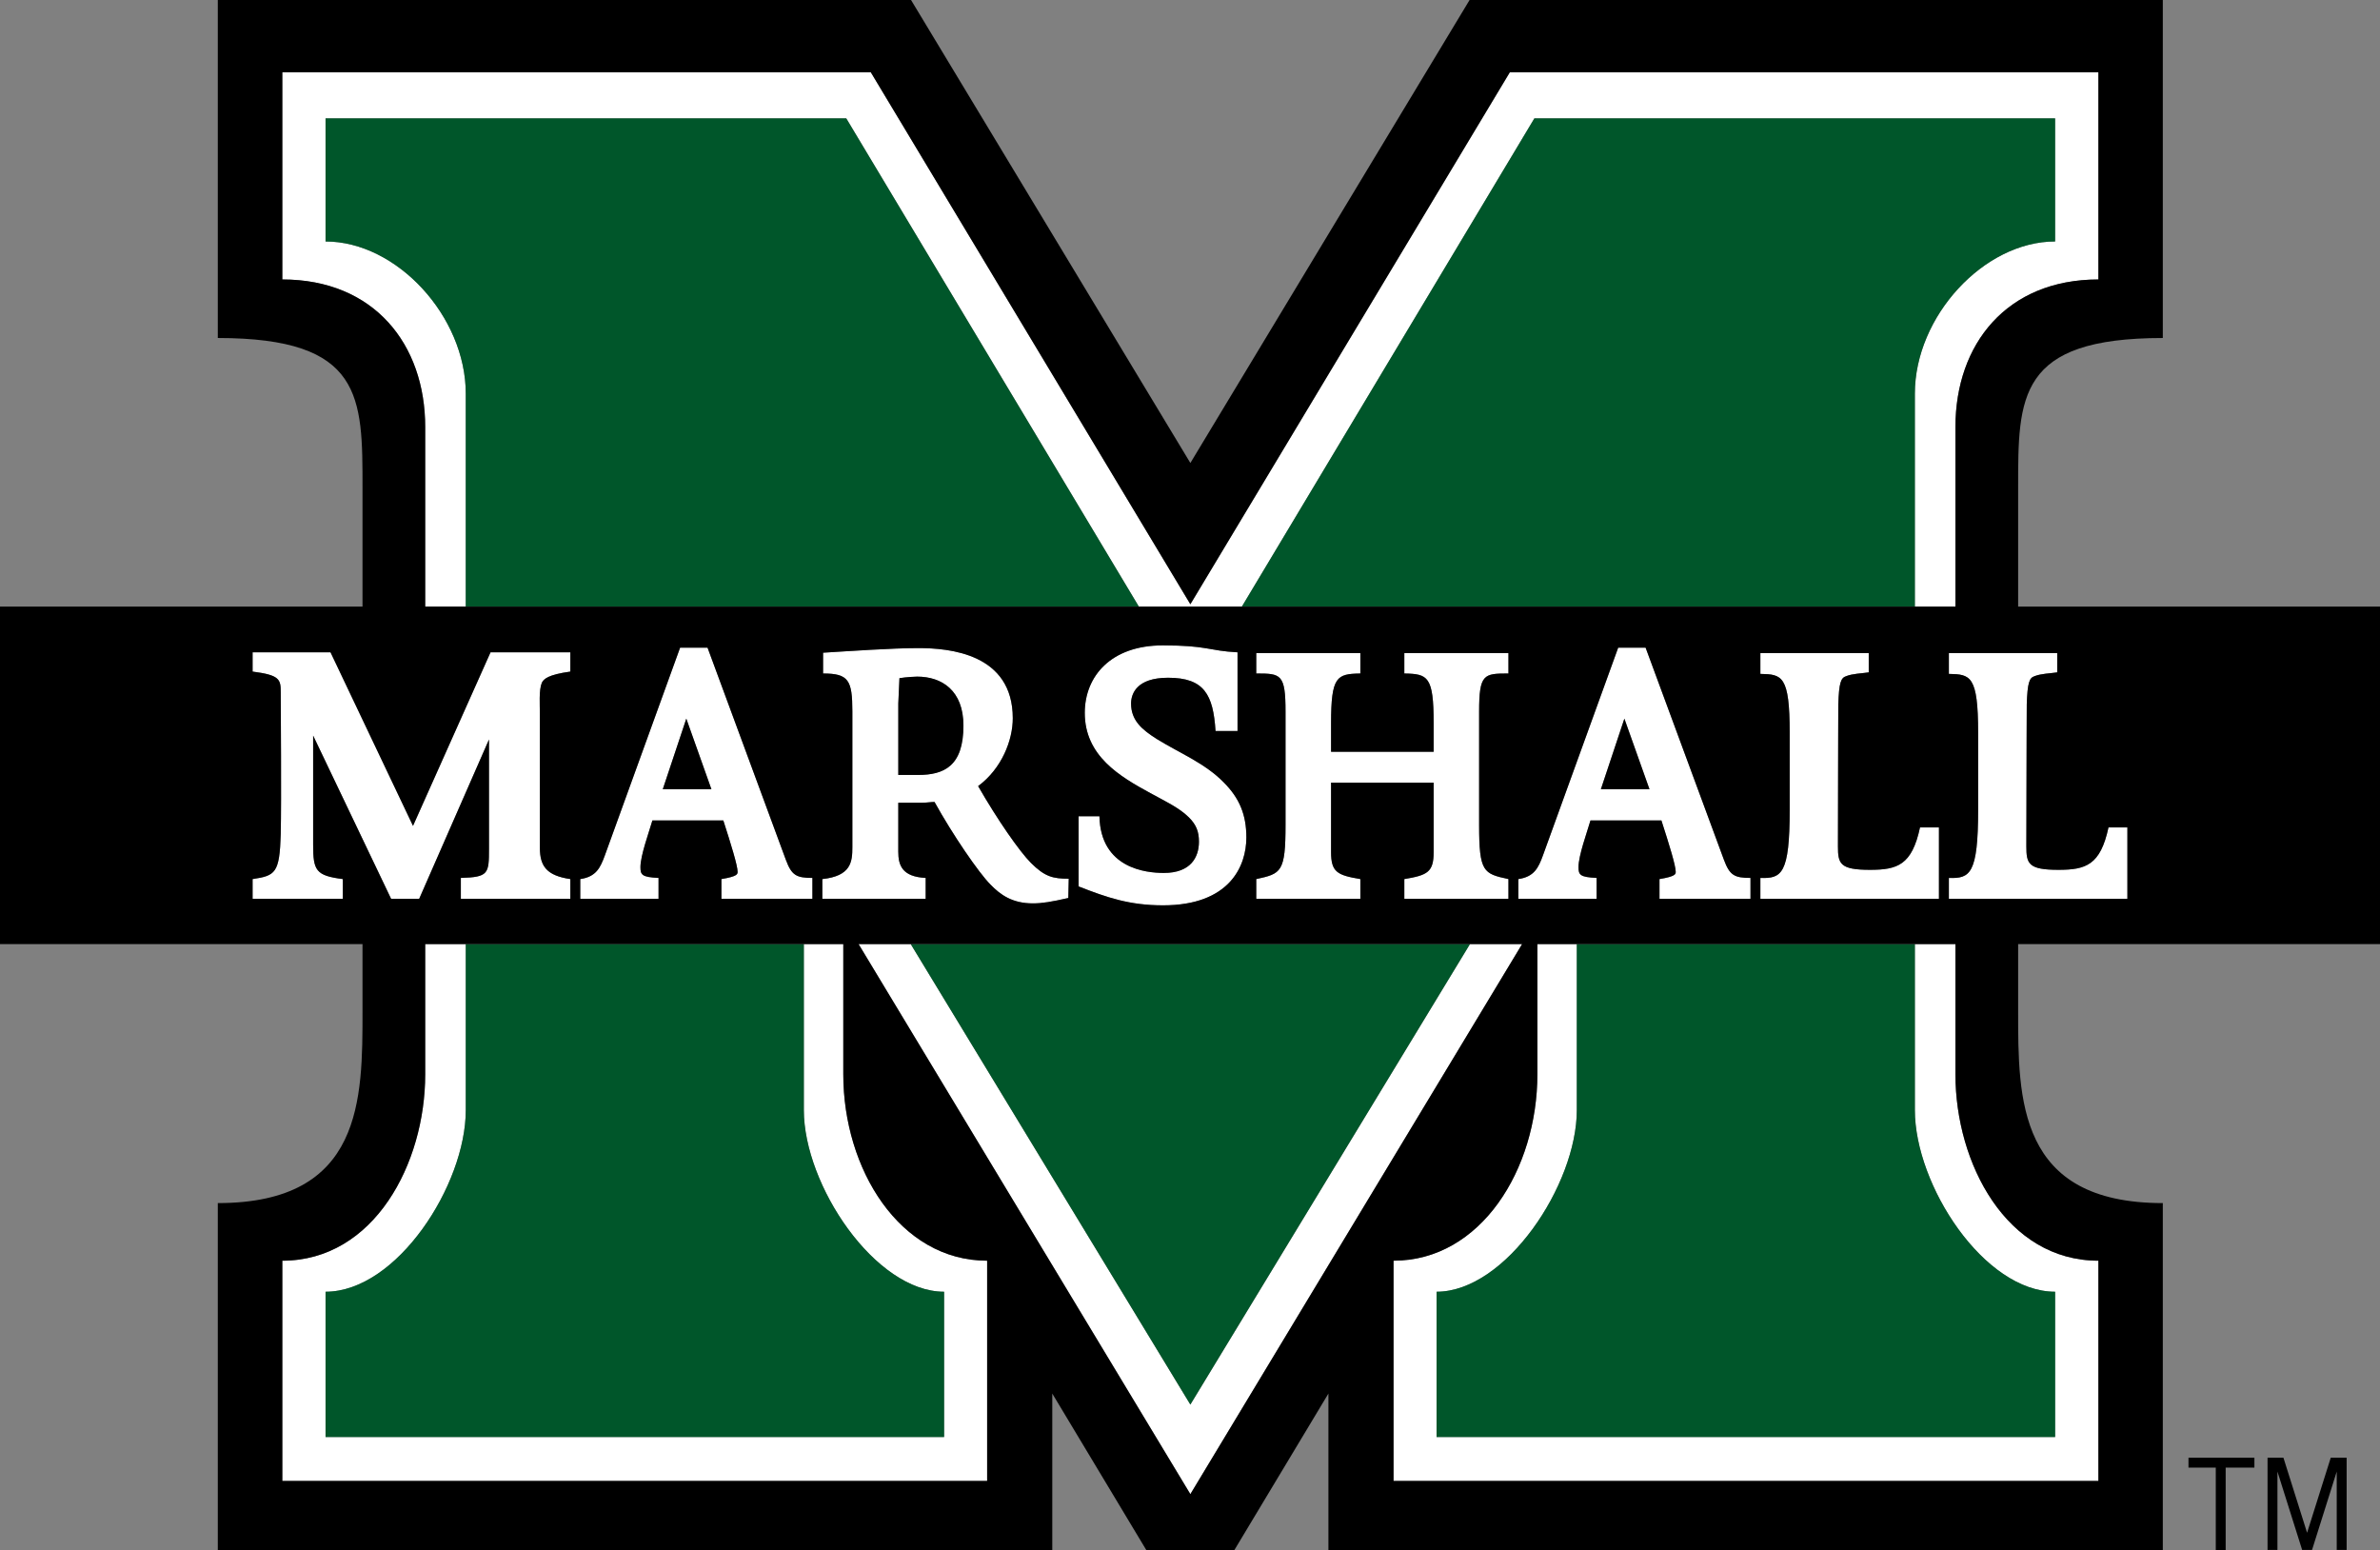 <?xml version="1.0" encoding="UTF-8" standalone="no"?>
<!-- Created with Inkscape (http://www.inkscape.org/) -->
<svg xmlns:svg="http://www.w3.org/2000/svg" xmlns="http://www.w3.org/2000/svg" version="1.0" width="221.87" height="144.479" id="svg2" xml:space="preserve"><rect width="100%" height="100%" fill="#808080" stroke="none"/><defs id="defs5"><clipPath id="clipPath21"><path d="M 0,0 L 612,0 L 612,792 L 0,792 L 0,0 z" id="path23"/></clipPath><clipPath id="clipPath89"><path d="M 0,0 L 612,0 L 612,792 L 0,792 L 0,0 z" id="path91"/></clipPath><clipPath id="clipPath125"><path d="M 0,0 L 612,0 L 612,792 L 0,792 L 0,0 z" id="path127"/></clipPath></defs><path d="M 137.033,88.003 L 110.968,130.925 L 84.902,88.003 L 80.04,88.003 L 110.968,139.274 L 141.894,88.003 L 137.033,88.003 z" id="path15" style="fill:#ffffff;fill-opacity:1;fill-rule:nonzero;stroke:none"/><path d="M 78.614,100.145 L 78.614,88.002 L 74.936,88.002 L 74.936,103.476 C 74.936,110.459 81.581,120.407 88.011,120.407 L 88.011,133.951 L 30.349,133.951 L 30.349,120.407 C 36.989,120.407 43.421,110.459 43.421,103.476 L 43.421,88.002 L 39.639,88.002 L 39.639,100.145 C 39.639,108.459 34.874,117.516 26.319,117.516 L 26.319,138.047 L 92.024,138.047 L 92.024,117.516 C 83.877,117.516 78.614,108.984 78.614,100.145" id="path27" style="fill:#ffffff;fill-opacity:1;fill-rule:nonzero;stroke:none"/><path d="M 39.639,39.802 L 39.639,56.546 L 43.42,56.546 L 43.42,36.697 C 43.42,29.491 36.989,22.508 30.348,22.508 L 30.348,11.033 L 78.891,11.033 L 106.169,56.546 L 115.769,56.546 L 143.039,11.033 L 191.583,11.033 L 191.583,22.508 C 184.943,22.508 178.509,29.491 178.509,36.697 L 178.509,56.546 L 182.291,56.546 L 182.291,39.802 C 182.291,32.092 187.059,26.05 195.618,26.05 L 195.618,6.731 L 140.754,6.731 L 110.968,56.325 L 81.175,6.731 L 26.319,6.731 L 26.319,26.05 C 34.873,26.05 39.639,32.092 39.639,39.802" id="path31" style="fill:#ffffff;fill-opacity:1;fill-rule:nonzero;stroke:none"/><path d="M 182.291,100.145 L 182.291,88.002 L 178.509,88.002 L 178.509,103.476 C 178.509,110.459 184.943,120.407 191.583,120.407 L 191.583,133.951 L 133.921,133.951 L 133.921,120.407 C 140.356,120.407 146.995,110.459 146.995,103.476 L 146.995,88.002 L 143.318,88.002 L 143.318,100.145 C 143.318,108.984 138.053,117.516 129.909,117.516 L 129.909,138.047 L 195.618,138.047 L 195.618,117.516 C 187.059,117.516 182.291,108.459 182.291,100.145" id="path35" style="fill:#ffffff;fill-opacity:1;fill-rule:nonzero;stroke:none"/><path d="M 31.959,83.777 L 31.959,81.943 C 29.442,81.621 29.193,81.152 29.193,78.743 L 29.193,68.569 L 36.457,83.777 L 39.079,83.777 L 45.586,68.931 L 45.586,79.103 C 45.586,81.438 45.549,81.763 42.962,81.834 L 42.962,83.777 L 53.169,83.777 L 53.169,81.943 C 50.976,81.621 50.328,80.754 50.328,79.031 L 50.328,66.522 C 50.328,65.766 50.224,64.329 50.509,63.644 C 50.688,63.288 51.088,62.891 53.169,62.602 L 53.169,60.806 L 45.728,60.806 L 38.502,76.983 L 30.813,60.806 L 23.548,60.806 L 23.548,62.602 C 26.064,62.926 26.172,63.322 26.172,64.506 C 26.172,66.016 26.243,74.431 26.172,77.738 C 26.064,81.404 25.669,81.621 23.548,81.943 L 23.548,83.777 L 31.959,83.777 z" id="path39" style="fill:#ffffff;fill-opacity:1;fill-rule:nonzero;stroke:none"/><path d="M 67.253,81.943 L 67.253,83.777 L 75.735,83.777 L 75.735,81.834 C 74.228,81.834 73.794,81.584 73.259,80.144 L 65.959,60.372 L 63.401,60.372 L 56.393,79.715 C 55.963,80.9 55.57,81.727 54.093,81.943 L 54.093,83.777 L 61.391,83.777 L 61.391,81.834 C 59.845,81.763 59.703,81.547 59.703,80.829 C 59.703,79.75 60.491,77.594 60.818,76.479 L 67.431,76.479 C 68.149,78.709 68.76,80.685 68.76,81.262 C 68.76,81.475 68.76,81.692 67.253,81.943 M 61.786,73.568 L 63.979,66.987 L 66.32,73.568 L 61.786,73.568 z" id="path43" style="fill:#ffffff;fill-opacity:1;fill-rule:nonzero;stroke:none"/><path d="M 85.932,74.827 C 86.398,74.827 86.758,74.754 87.119,74.754 C 88.811,77.809 91.252,81.37 92.331,82.448 C 93.263,83.419 94.379,84.208 96.289,84.208 C 97.148,84.208 98.014,84.065 99.592,83.705 L 99.629,81.908 C 98.157,81.908 97.401,81.727 96.107,80.434 C 95.031,79.355 92.981,76.408 91.182,73.277 C 93.411,71.627 94.414,68.968 94.414,66.953 C 94.414,60.914 88.484,60.412 85.608,60.412 C 83.129,60.412 79.102,60.698 76.731,60.842 L 76.731,62.779 C 79.102,62.779 79.459,63.394 79.459,66.305 L 79.459,78.959 C 79.459,80.325 79.352,81.655 76.659,81.943 L 76.659,83.777 L 86.293,83.777 L 86.293,81.835 C 84.062,81.727 83.741,80.615 83.741,79.389 L 83.741,74.827 L 85.932,74.827 z M 83.741,65.583 C 83.741,65.408 83.814,64.077 83.848,63.214 C 84.531,63.105 85.321,63.07 85.499,63.07 C 87.802,63.07 89.814,64.365 89.814,67.635 C 89.814,71.412 88.016,72.238 85.573,72.238 L 83.741,72.238 L 83.741,65.583 z" id="path47" style="fill:#ffffff;fill-opacity:1;fill-rule:nonzero;stroke:none"/><path d="M 108.498,81.371 C 106.878,81.371 102.601,80.972 102.492,76.084 L 100.551,76.084 L 100.551,82.628 C 103.212,83.669 105.297,84.388 108.422,84.388 C 114.61,84.388 116.19,80.754 116.19,78.062 C 116.19,75.941 115.545,74.394 114.072,72.921 C 112.31,71.123 109.937,70.188 107.851,68.893 C 106.483,68.032 105.442,67.169 105.442,65.583 C 105.442,64.687 105.943,63.176 108.893,63.176 C 112.268,63.176 113.1,64.761 113.316,68.139 L 115.366,68.139 L 115.366,60.806 C 112.631,60.662 112.595,60.159 108.388,60.159 C 103.572,60.159 101.126,63.032 101.126,66.449 C 101.126,70.472 104.4,72.381 107.237,73.927 C 108.388,74.571 109.9,75.257 110.832,76.191 C 111.52,76.876 111.77,77.522 111.77,78.458 C 111.77,79.893 111.016,81.371 108.498,81.371" id="path51" style="fill:#ffffff;fill-opacity:1;fill-rule:nonzero;stroke:none"/><path d="M 140.621,62.779 L 140.621,60.875 L 130.915,60.875 L 130.915,62.779 C 133.108,62.817 133.649,63.033 133.649,67.419 L 133.649,70.078 L 124.086,70.078 L 124.086,67.419 C 124.086,63.033 124.625,62.817 126.816,62.779 L 126.816,60.875 L 117.111,60.875 L 117.111,62.779 C 119.411,62.779 119.841,62.817 119.841,66.342 L 119.841,76.875 C 119.841,81.295 119.448,81.439 117.111,81.943 L 117.111,83.777 L 126.816,83.777 L 126.816,81.943 C 124.666,81.584 124.086,81.295 124.086,79.427 L 124.086,72.955 L 133.649,72.955 L 133.649,79.427 C 133.649,81.295 133.072,81.584 130.915,81.943 L 130.915,83.777 L 140.621,83.777 L 140.621,81.943 C 138.285,81.439 137.887,81.295 137.887,76.875 L 137.887,66.342 C 137.887,62.817 138.325,62.779 140.621,62.779" id="path55" style="fill:#ffffff;fill-opacity:1;fill-rule:nonzero;stroke:none"/><path d="M 154.702,81.943 L 154.702,83.777 L 163.185,83.777 L 163.185,81.834 C 161.677,81.834 161.246,81.584 160.708,80.144 L 153.408,60.372 L 150.853,60.372 L 143.845,79.715 C 143.417,80.9 143.019,81.727 141.544,81.943 L 141.544,83.777 L 148.841,83.777 L 148.841,81.834 C 147.297,81.763 147.152,81.547 147.152,80.829 C 147.152,79.75 147.943,77.594 148.267,76.479 L 154.883,76.479 C 155.603,78.709 156.214,80.685 156.214,81.262 C 156.214,81.475 156.214,81.692 154.702,81.943 M 149.237,73.568 L 151.428,66.987 L 153.769,73.568 L 149.237,73.568 z" id="path59" style="fill:#ffffff;fill-opacity:1;fill-rule:nonzero;stroke:none"/><path d="M 164.107,81.835 L 164.107,83.777 L 180.753,83.777 L 180.753,77.127 L 178.988,77.127 C 178.237,80.65 176.869,81.081 174.321,81.081 C 171.514,81.081 171.338,80.506 171.338,78.888 C 171.338,78.888 171.338,68.247 171.371,65.658 C 171.436,63.632 171.612,63.193 172.091,63.032 C 172.739,62.78 173.529,62.78 174.209,62.675 L 174.209,60.876 L 164.107,60.876 L 164.107,62.817 C 166.123,62.853 166.84,62.963 166.84,68.318 L 166.84,75.473 C 166.84,81.476 166.088,81.908 164.107,81.835" id="path63" style="fill:#ffffff;fill-opacity:1;fill-rule:nonzero;stroke:none"/><path d="M 196.559,77.127 C 195.804,80.651 194.439,81.081 191.887,81.081 C 189.084,81.081 188.902,80.506 188.902,78.888 C 188.902,78.888 188.902,68.247 188.939,65.658 C 189.007,63.628 189.178,63.193 189.655,63.032 C 190.303,62.779 191.095,62.779 191.78,62.674 L 191.78,60.876 L 181.679,60.876 L 181.679,62.817 C 183.689,62.854 184.408,62.963 184.408,68.318 L 184.408,75.473 C 184.408,81.476 183.652,81.908 181.679,81.834 L 181.679,83.777 L 198.322,83.777 L 198.322,77.127 L 196.559,77.127 z" id="path67" style="fill:#ffffff;fill-opacity:1;fill-rule:nonzero;stroke:none"/><path d="M 74.936,103.476 L 74.936,88.002 L 43.422,88.002 L 43.422,103.476 C 43.422,110.459 36.989,120.407 30.349,120.407 L 30.349,133.951 L 88.011,133.951 L 88.011,120.407 C 81.582,120.407 74.936,110.459 74.936,103.476" id="path71" style="fill:#00562a;fill-opacity:1;fill-rule:nonzero;stroke:none"/><path d="M 43.421,36.697 L 43.421,56.546 L 106.168,56.546 L 78.89,11.034 L 30.349,11.034 L 30.349,22.509 C 36.989,22.509 43.421,29.491 43.421,36.697" id="path75" style="fill:#00562a;fill-opacity:1;fill-rule:nonzero;stroke:none"/><path d="M 143.04,11.033 L 115.769,56.546 L 178.508,56.546 L 178.508,36.697 C 178.508,29.491 184.943,22.508 191.583,22.508 L 191.583,11.033 L 143.04,11.033 z" id="path79" style="fill:#00562a;fill-opacity:1;fill-rule:nonzero;stroke:none"/><path d="M 84.901,88.003 L 110.968,130.925 L 137.033,88.003 L 84.901,88.003 z" id="path83" style="fill:#00562a;fill-opacity:1;fill-rule:nonzero;stroke:none"/><path d="M 178.509,103.476 L 178.509,88.002 L 146.995,88.002 L 146.995,103.476 C 146.995,110.459 140.355,120.407 133.92,120.407 L 133.92,133.951 L 191.584,133.951 L 191.584,120.407 C 184.944,120.407 178.509,110.459 178.509,103.476" id="path95" style="fill:#00562a;fill-opacity:1;fill-rule:nonzero;stroke:none"/><path d="M 188.136,56.546 L 188.136,45.486 C 188.136,36.994 188.08,31.507 201.624,31.507 L 201.624,-5e-06 L 136.998,-5e-06 L 110.969,43.157 L 84.93,-5e-06 L 20.304,-5e-06 L 20.304,31.507 C 33.849,31.507 33.794,36.994 33.794,45.486 L 33.794,56.546 L 7.1054274e-15,56.546 L 7.1054274e-15,88.002 L 33.794,88.002 L 33.794,94.221 C 33.794,102.447 33.849,112.145 20.304,112.145 L 20.304,144.479 L 98.096,144.479 L 98.096,129.9 L 106.856,144.479 L 115.076,144.479 L 123.838,129.9 L 123.838,144.479 L 201.624,144.479 L 201.624,112.145 C 188.08,112.145 188.136,102.447 188.136,94.221 L 188.136,88.002 L 221.87,88.002 L 221.87,56.546 L 188.136,56.546 z M 26.319,26.049 L 26.319,6.731 L 81.175,6.731 L 110.969,56.325 L 140.755,6.731 L 195.618,6.731 L 195.618,26.049 C 187.059,26.049 182.29,32.092 182.29,39.802 L 182.29,56.546 L 39.639,56.546 L 39.639,39.802 C 39.639,32.092 34.874,26.049 26.319,26.049 M 164.106,62.817 L 164.106,60.876 L 174.209,60.876 L 174.209,62.674 C 173.529,62.779 172.739,62.779 172.091,63.032 C 171.613,63.194 171.436,63.632 171.371,65.659 L 171.338,78.889 C 171.338,80.506 171.514,81.08 174.321,81.08 C 176.869,81.08 178.236,80.65 178.989,77.127 L 180.754,77.127 L 180.754,83.777 L 164.106,83.777 L 164.106,81.835 C 166.088,81.909 166.84,81.475 166.84,75.474 L 166.84,68.319 C 166.84,62.964 166.124,62.854 164.106,62.817 M 154.882,76.479 L 148.268,76.479 C 147.944,77.595 147.151,79.751 147.151,80.83 C 147.151,81.546 147.296,81.764 148.84,81.835 L 148.84,83.777 L 141.545,83.777 L 141.545,81.942 C 143.02,81.726 143.416,80.901 143.845,79.715 L 150.852,60.371 L 153.407,60.371 L 160.709,80.145 C 161.246,81.584 161.676,81.835 163.185,81.835 L 163.185,83.777 L 154.702,83.777 L 154.702,81.942 C 156.215,81.692 156.215,81.475 156.215,81.261 C 156.215,80.686 155.604,78.709 154.882,76.479 M 140.621,81.942 L 140.621,83.777 L 130.915,83.777 L 130.915,81.942 C 133.072,81.584 133.649,81.296 133.649,79.427 L 133.649,72.956 L 124.085,72.956 L 124.085,79.427 C 124.085,81.296 124.666,81.584 126.816,81.942 L 126.816,83.777 L 117.111,83.777 L 117.111,81.942 C 119.449,81.439 119.841,81.296 119.841,76.876 L 119.841,66.341 C 119.841,62.817 119.411,62.779 117.111,62.779 L 117.111,60.876 L 126.816,60.876 L 126.816,62.779 C 124.625,62.817 124.085,63.032 124.085,67.419 L 124.085,70.077 L 133.649,70.077 L 133.649,67.419 C 133.649,63.032 133.109,62.817 130.915,62.779 L 130.915,60.876 L 140.621,60.876 L 140.621,62.779 C 138.325,62.779 137.887,62.817 137.887,66.341 L 137.887,76.876 C 137.887,81.296 138.285,81.439 140.621,81.942 M 110.832,76.191 C 109.9,75.257 108.389,74.571 107.237,73.927 C 104.399,72.381 101.126,70.472 101.126,66.45 C 101.126,63.032 103.571,60.16 108.389,60.16 C 112.595,60.16 112.63,60.661 115.366,60.806 L 115.366,68.14 L 113.315,68.14 C 113.099,64.76 112.269,63.175 108.892,63.175 C 105.944,63.175 105.441,64.687 105.441,65.582 C 105.441,67.169 106.484,68.031 107.851,68.892 C 109.938,70.187 112.31,71.122 114.071,72.92 C 115.545,74.395 116.189,75.941 116.189,78.061 C 116.189,80.755 114.61,84.389 108.422,84.389 C 105.296,84.389 103.213,83.67 100.551,82.627 L 100.551,76.084 L 102.491,76.084 C 102.601,80.972 106.879,81.37 108.499,81.37 C 111.015,81.37 111.769,79.894 111.769,78.457 C 111.769,77.521 111.52,76.876 110.832,76.191 M 86.294,81.835 L 86.294,83.777 L 76.659,83.777 L 76.659,81.942 C 79.353,81.655 79.459,80.325 79.459,78.959 L 79.459,66.305 C 79.459,63.394 79.103,62.779 76.73,62.779 L 76.73,60.841 C 79.103,60.697 83.13,60.411 85.609,60.411 C 88.485,60.411 94.415,60.914 94.415,66.952 C 94.415,68.967 93.411,71.627 91.183,73.277 C 92.98,76.407 95.031,79.355 96.106,80.435 C 97.4,81.726 98.156,81.909 99.63,81.909 L 99.591,83.705 C 98.014,84.065 97.149,84.207 96.289,84.207 C 94.379,84.207 93.264,83.419 92.331,82.449 C 91.251,81.37 88.81,77.81 87.119,74.754 C 86.757,74.754 86.397,74.826 85.931,74.826 L 83.741,74.826 L 83.741,79.389 C 83.741,80.615 84.062,81.726 86.294,81.835 M 67.431,76.479 L 60.818,76.479 C 60.492,77.595 59.703,79.751 59.703,80.83 C 59.703,81.546 59.845,81.764 61.391,81.835 L 61.391,83.777 L 54.093,83.777 L 54.093,81.942 C 55.57,81.726 55.962,80.901 56.394,79.715 L 63.401,60.371 L 65.959,60.371 L 73.259,80.145 C 73.794,81.584 74.228,81.835 75.735,81.835 L 75.735,83.777 L 67.252,83.777 L 67.252,81.942 C 68.761,81.692 68.761,81.475 68.761,81.261 C 68.761,80.686 68.149,78.709 67.431,76.479 M 31.959,81.942 L 31.959,83.777 L 23.547,83.777 L 23.547,81.942 C 25.67,81.62 26.065,81.404 26.171,77.739 C 26.242,74.43 26.171,66.015 26.171,64.506 C 26.171,63.321 26.065,62.925 23.547,62.601 L 23.547,60.806 L 30.812,60.806 L 38.501,76.982 L 45.729,60.806 L 53.169,60.806 L 53.169,62.601 C 51.087,62.891 50.689,63.287 50.51,63.645 C 50.224,64.33 50.329,65.766 50.329,66.522 L 50.329,79.031 C 50.329,80.755 50.976,81.62 53.169,81.942 L 53.169,83.777 L 42.961,83.777 L 42.961,81.835 C 45.55,81.764 45.585,81.439 45.585,79.104 L 45.585,68.931 L 39.079,83.777 L 36.458,83.777 L 29.192,68.569 L 29.192,78.744 C 29.192,81.152 29.442,81.62 31.959,81.942 M 92.024,138.047 L 26.319,138.047 L 26.319,117.516 C 34.874,117.516 39.639,108.459 39.639,100.145 L 39.639,88.002 L 78.614,88.002 L 78.614,100.145 C 78.614,108.984 83.877,117.516 92.024,117.516 L 92.024,138.047 z M 110.969,139.275 L 80.039,88.002 L 141.895,88.002 L 110.969,139.275 z M 195.618,117.516 L 195.618,138.047 L 129.909,138.047 L 129.909,117.516 C 138.053,117.516 143.319,108.984 143.319,100.145 L 143.319,88.002 L 182.29,88.002 L 182.29,100.145 C 182.29,108.459 187.059,117.516 195.618,117.516 M 198.321,83.777 L 181.679,83.777 L 181.679,81.835 C 183.651,81.909 184.407,81.475 184.407,75.474 L 184.407,68.319 C 184.407,62.964 183.69,62.854 181.679,62.817 L 181.679,60.876 L 191.78,60.876 L 191.78,62.674 C 191.095,62.779 190.303,62.779 189.656,63.032 C 189.179,63.194 189.006,63.629 188.94,65.659 L 188.901,78.889 C 188.901,80.506 189.085,81.08 191.886,81.08 C 194.44,81.08 195.805,80.65 196.559,77.127 L 198.321,77.127 L 198.321,83.777 z" id="path99" style="fill:#000000;fill-opacity:1;fill-rule:nonzero;stroke:none"/><path d="M 85.573,72.237 C 88.016,72.237 89.814,71.412 89.814,67.636 C 89.814,64.366 87.802,63.071 85.499,63.071 C 85.32,63.071 84.531,63.105 83.848,63.215 C 83.815,64.076 83.742,65.407 83.742,65.582 L 83.742,72.237 L 85.573,72.237 z" id="path103" style="fill:#000000;fill-opacity:1;fill-rule:nonzero;stroke:none"/><path d="M 61.786,73.568 L 66.32,73.568 L 63.98,66.987 L 61.786,73.568 z" id="path107" style="fill:#000000;fill-opacity:1;fill-rule:nonzero;stroke:none"/><path d="M 149.238,73.568 L 153.769,73.568 L 151.429,66.987 L 149.238,73.568 z" id="path111" style="fill:#000000;fill-opacity:1;fill-rule:nonzero;stroke:none"/><path d="M 204.016,136.802 L 206.56,136.802 L 206.56,144.479 L 207.483,144.479 L 207.483,136.802 L 210.161,136.802 L 210.161,135.879 L 204.016,135.879 L 204.016,136.802 z" id="path115" style="fill:#000000;fill-opacity:1;fill-rule:nonzero;stroke:none"/><path d="M 215.073,142.875 L 212.867,135.878 L 211.387,135.878 L 211.387,144.478 L 212.309,144.478 L 212.309,137.173 L 214.613,144.478 L 215.534,144.478 L 217.836,137.173 L 217.836,144.478 L 218.76,144.478 L 218.76,135.878 L 217.279,135.878 L 215.073,142.875 z" id="path119" style="fill:#000000;fill-opacity:1;fill-rule:nonzero;stroke:none"/></svg>